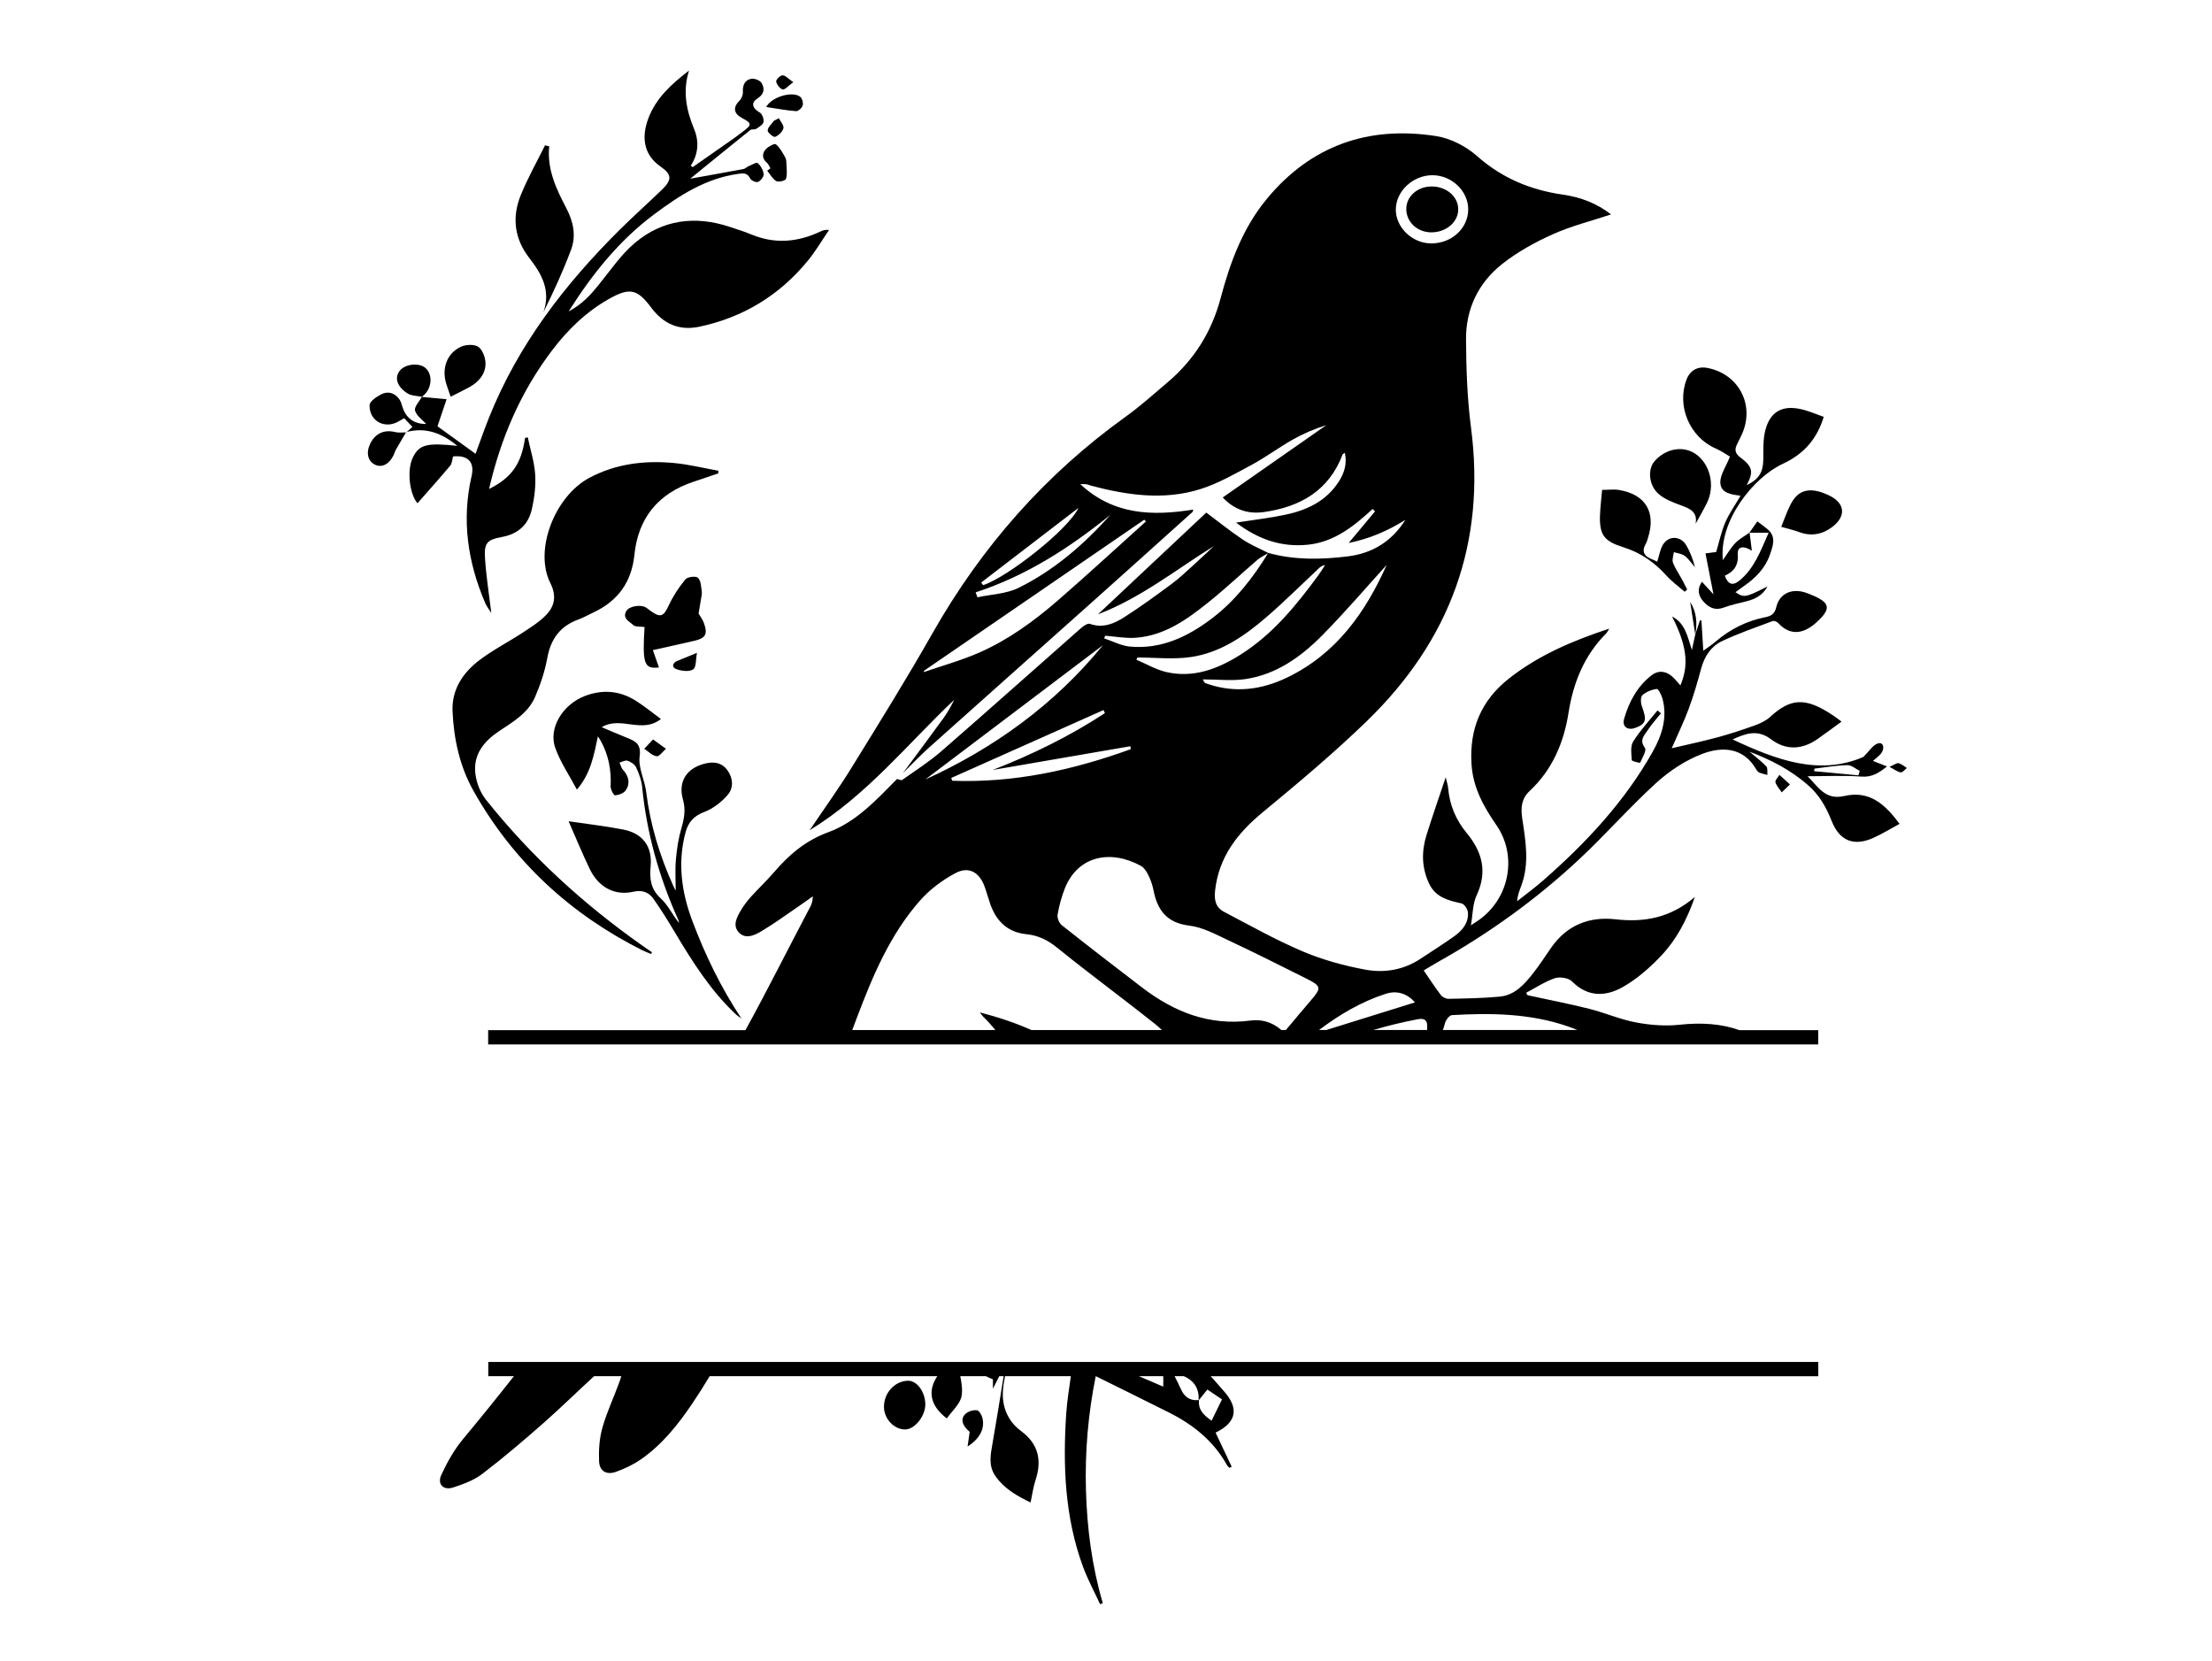 <?xml version="1.0" encoding="UTF-8"?><svg id="a" xmlns="http://www.w3.org/2000/svg" viewBox="0 0 800 600.7"><defs><style>.b{fill:none;}</style></defs><g><path class="b" d="M517.62,88.02c7.38,.05,13.35-5.41,13.4-12.26,.05-6.63-5.94-12.38-12.91-12.4-7.11-.02-13.33,5.84-13.27,12.51,.06,6.47,5.98,12.1,12.79,12.14Zm.12-20.6c5.38,0,9.62,3.63,9.64,8.27,.02,4.55-4.3,8.28-9.62,8.32-5.07,.04-9.09-3.6-9.17-8.32-.08-4.6,3.97-8.27,9.15-8.27Z"/><path class="b" d="M450.49,245.55c-4.93,.74-10.05,.12-15.48,.12,.5,.87,.57,1.15,.74,1.23,.41,.22,.86,.35,1.31,.5,9.88,3.28,19.44,1.97,28.58-2.46,17.69-8.57,28.23-23.5,35.91-40.71-7.76,8.54-15.29,17.38-23.44,25.6-7.66,7.72-16.51,14.04-27.62,15.7Z"/><path class="b" d="M430.72,237.59c-6.32,.93-12.88,.17-19.34,.17-.13,.27-.26,.54-.39,.8,3.6,1.52,7.07,3.6,10.82,4.46,9.87,2.27,18.7-1.15,26.87-6.31,11.63-7.34,20.14-17.83,28.16-28.75,.85-1.17,1.6-2.41,2.39-3.62-1.12,.16-1.72,.67-2.3,1.21-6.23,5.82-12.27,11.85-18.71,17.43-8.02,6.95-16.79,13.04-27.51,14.61Z"/><path class="b" d="M353.53,216.01c4.99-1.09,10.45-1.23,14.89-3.43,12.83-6.36,23.59-15.64,33.14-26.35-14.73,11.93-30.47,22.05-48.7,28.01l.67,1.78Z"/><path class="b" d="M438.51,223.49c8.35-6.37,14.64-14.56,20.12-23.42-1.31,.77-2.73,1.43-3.87,2.4-5.84,5-11.45,10.3-17.44,15.12-7.87,6.32-16.07,12.3-26.63,13.04-3.63,.25-7.32-.46-10.98-.74l-.35,.95c3.13,1.03,6.2,2.69,9.39,2.97,11.37,1.01,20.99-3.64,29.76-10.33Z"/><path class="b" d="M672.59,278.74c-1.49-.73-3-2.11-4.47-2.07-3.96,.1-7.91,.8-11.86,1.26-.06,.3-.12,.61-.19,.91,5.35,.51,10.7,1.01,16.05,1.52,.16-.54,.31-1.08,.47-1.63Z"/><path class="b" d="M334.1,243.04c6.64-2.29,13.46-4.18,19.88-6.98,10.6-4.62,19.92-11.41,28.62-18.95,10.77-9.33,21.24-19.01,31.84-28.54l-.58-.66c-26.55,18.2-53.09,36.41-79.64,54.61l-.12,.51Z"/><path class="b" d="M344.38,282.33c22.36,.85,43.74-3.87,64.6-11.43l-.18-1.05c-16.61,2.86-33.21,5.73-49.82,8.59,14.24-5.52,27.86-12.21,40.63-20.56-.17-.37-.34-.74-.51-1.11-18.36,8.18-36.72,16.36-55.07,24.55,.12,.34,.23,.67,.35,1.01Z"/><path class="b" d="M390.06,183.65l-35.2,27c.23,.32,.47,.64,.7,.96,8.88-2.93,30.75-20.07,34.5-27.96Z"/><path class="b" d="M501.23,359.37c-9,2.88-16.95,7.66-24.15,13.1h2.63c10.58-3.29,21.36-6.65,32.05-9.98-2.71-3.1-6.37-4.45-10.53-3.12Z"/><path class="b" d="M512.82,368.57c-5.46,1.02-10.82,2.32-16.08,3.9h19.42c.01-.54,.03-1.07,.03-1.61,0-2-1.13-2.71-3.36-2.29Z"/><path class="b" d="M566.92,371.13c-13.6-4.66-27.66-4.85-41.79-4.03-.92,.05-2.23,1.77-2.53,2.93-.22,.85-.48,1.66-.76,2.45h48.59c-1.15-.48-2.32-.93-3.52-1.34Z"/><path class="b" d="M417.69,370.21c-4.26-3.4-8.6-6.7-12.9-10.04-7.49-5.81-15.08-11.48-22.41-17.47-3.34-2.72-6.84-4.47-11.12-4.89-6.76-.67-10.9-4.66-13.08-10.88-.74-2.11-1.3-4.3-2.08-6.4-1.92-5.18-5.74-7.37-10.58-4.78-4.68,2.51-9.22,5.89-12.72,9.85-10.9,12.35-17.19,27.38-22.93,42.57-.54,1.43-1.07,2.86-1.61,4.29h51.73c-1.33-1.67-2.79-3.29-4.39-4.84-.33-.32-.57-.72-1.19-1.53,6.53,1.7,12.75,3.74,18.61,6.36h47.22c-.61-.66-1.45-1.39-2.54-2.26Z"/><path class="b" d="M629.05,209.99c5.34-4.34,7.6-10.52,10.6-17.33h-6.88c.25,2,.5,4,.81,6.51-2.78-1.87-5.28-1.69-5.08,1.14,.3,4.09-1.36,6.4-4.71,7.89,1.21,3.31,2.97,3.65,5.26,1.79Z"/><path class="b" d="M472.67,353.96c-9.4-4.71-18.8-9.43-28.32-13.9-4.58-2.15-9.31-4.75-14.18-5.34-8.27-1-11.62-5.69-13.02-13.02-.35-1.83-1.03-3.66-1.86-5.33-.61-1.23-1.49-2.61-2.62-3.24-10.93-6.02-22.8-3.73-27.51,8.07-1.22,3.05-2.07,6.3-2.65,9.53-.21,1.17,.52,3.04,1.46,3.78,9.65,7.65,19.4,15.17,29.19,22.65,11.51,8.79,24.2,13.81,39,11.9,4.09-.53,7.79,.42,11.29,3.4h1.64c3.22-3.83,6.18-7.39,9.19-10.89,3.68-4.28,3.61-5.01-1.59-7.62Z"/><path class="b" d="M398.92,233.3c-21.64,16.36-43.28,32.73-64.25,48.58,24.47-11.16,46.61-26.91,64.25-48.58Z"/><path d="M666.9,287.85c-6.84,1.65-9.6-3.69-13.16-7.15,6.5,0,13.02-.35,19.48,.13,3.9,.29,6.38-1.41,9.25-3.68-1.79-.7-3.23-1.27-5.09-1.99,1.15-1.01,1.89-1.56,2.52-2.22,2.01-2.09,1.36-4.83-.82-4.08-1.75,.6-2.99,2.72-5.16,4.86-16.04,6.92-31.68,1.01-47.31-6.34,4.68-2.12,8.99-3.77,13.9-.05,5.39,4.08,11.24,3.81,16.81-.08,2.86-2,5.65-4.09,8.71-6.31-1.16-.85-2.18-1.64-3.25-2.35-9.95-6.63-15.26-6.05-22.6,.67-1.51,1.39-3.56,2.34-5.52,3.05-4.44,1.6-8.93,3.08-13.48,4.31-5.46,1.48-11,2.64-16.58,3.96,2.16-4.96,4.39-9.54,6.15-14.29,1.76-4.74,3.17-9.63,4.49-14.52,1.18-4.37,3.54-8.02,7.49-9.9,5.93-2.82,12.19-4.96,18.36-7.28,.53-.2,1.61,.24,2.05,.73,4.67,5.12,9.72,3.43,13.7-.17,5.58-5.05,5.2-7.23-1.85-10.1-.98-.4-1.98-.82-3.01-1.05-4.62-1.06-8.48,.95-9.57,5.56-.58,2.45-1.88,3.21-3.93,3.62-6.76,1.34-12.71,4.31-17.95,8.79-1.38,1.18-2.92,2.18-4.51,3.35-.24-3.93-.46-7.48-.68-11.02-.19,.04-.37,.09-.56,.13-.56,1.68-1.12,3.36-1.68,5.05h0v.02h0c-.33,1.52-.66,3.05-1.2,5.55-1.68-5.14-2.44-9.66-7.18-12.13,6.43,12.48,5.44,18.96,3.03,24.93-.98-1.07-1.84-2.16-2.85-3.1-2.3-2.14-5.12-2.45-7.48-.64-5.25,4.01-8.28,9.67-10.06,15.9-.78,2.75,1.32,4.2,4.03,3.21,3.94-1.44,4.27-2.82,2.43-7.81-.45-1.21-.55-3.38,.17-4.02,1.37-1.23,3.4-2.03,5.24-2.26,.54-.07,1.71,2.28,2.07,3.65,1.78,6.86-.27,13.17-3.56,19.02-10.16,18.1-24.14,33.01-39.64,46.59-3.01,2.64-6.26,5.01-9.41,7.5,.18-2.31,.92-4.02,1.56-5.77,2.94-8.03,1.5-16.12,.28-24.2-.55-3.67-.32-7.07,2.62-9.82,8.23-7.69,12.41-17.43,14.13-28.35,1.72-10.91,5.66-20.72,13.59-28.67,.34-.34,.55-.83,1.15-1.76-13.36,4.4-25.58,9.63-36.23,18-10.1,7.93-14.44,18.27-13.59,31.11,.56,8.45,4.38,15.27,9.01,21.97,7.41,10.74,4.93,25.54-5.43,33.61-1.19,.93-2.5,1.71-3.8,2.59,.69-3.91,.6-7.69,2.03-10.76,4.02-8.56,2.11-15.77-3.59-22.65-3.86-4.66-6.15-10.06-6.67-16.15-.09-1.02-.44-2.02-.89-3.98-2.53,7.58-4.87,14.25-6.97,20.99-1.85,5.96-1.72,11.91,1.04,17.62,2.35,4.85,6.91,5.97,11.66,7.02,1,.22,2.23,2.1,2.31,3.28,.26,3.78-2.02,6.49-4.89,8.55-3.94,2.83-8.07,5.38-12.1,8.08-6.13,4.12-13.12,5.32-20.05,4.05-7.71-1.42-15.46-3.54-22.67-6.59-9.76-4.14-19.05-9.37-28.46-14.31-3.02-1.58-3.68-4.18-3.27-7.79,1.4-12.19,8.1-20.7,17.23-28.24,12.87-10.63,25.71-21.38,37.68-32.99,29.97-29.06,43.13-64.29,37.63-106.18-1.38-10.53-1.72-21.26-1.79-31.9-.07-11,4.52-20.46,13.11-27.22,5.5-4.33,11.84-7.84,18.25-10.71,6.71-3.01,13.96-4.82,21.08-7.18-5.02-3.95-10.98-6.24-17.29-7.14-11.8-1.69-22.1-5.94-31.18-13.98-3.98-3.52-9.54-6.39-14.74-7.2-24.52-3.85-45.36,3.38-61.37,22.81-8.61,10.45-13.2,22.92-16.61,35.77-3.25,12.23-9.59,22.31-19.16,30.43-4.97,4.21-9.83,8.6-15.11,12.39-29.16,20.93-52.23,47.17-69.94,78.37-9.34,16.46-19.35,32.54-29.29,48.65-4.66,7.55-9.87,14.77-15.14,22.59,20.72-12.69,35.36-31.18,52.31-47.2-1.17,2.29-2.38,4.55-3.87,6.61-4.86,6.69-9.82,13.31-14.74,19.96,3.11-3.06,6.11-6.25,9.35-9.15,19.51-17.46,39.08-34.84,58.61-52.28,12.28-10.97,24.52-21.98,36.76-32.99,.15-.14,.17-.42,.35-.91-14.73,2.36-28.79,2.05-40.89-9.19,1.05,0,1.65-.07,2.22,.02,.57,.09,1.11,.38,1.68,.53,13.08,3.45,26.35,5.38,39.52,1.24,6.45-2.03,12.49-5.51,18.49-8.74,5.09-2.74,9.77-6.23,14.8-9.1,3.86-2.2,7.97-3.95,12.27-5.29-12.36,8.63-24.73,17.26-37.46,26.15,4.31,4.59,9.36,6.07,14.94,5.27,13.13-1.87,23.48-7.74,28.43-20.87,.06-.15,.34-.23,.79-.51,.88,3.93-.21,7.3-2.21,10.4-4.53,7.06-11.55,10.33-19.38,11.97-5.61,1.18-11.34,1.83-17.75,2.83,8.06,6.1,16.46,8.98,26.02,7.99,9.54-.99,16.61-6.7,23.37-12.92,.29,.29,.59,.57,.88,.86-3.09,3.7-6.18,7.4-9.55,11.44,7.56-1.53,14.22-4.42,20.51-8.36-4.84,7.69-11.83,12.1-20.8,13.2-9.65,1.19-19.31,1.38-28.81-1.25h0c-3.09-1.58-6.35-2.93-9.23-4.85-4.49-3-8.71-6.41-13.16-9.73-12.59,11.82-25.6,24.04-39.19,36.8,15.76-6.08,28.28-16.22,41.94-24.69-2.5,2.33-4.98,4.7-7.52,6.99-2.55,2.3-5.04,4.7-7.8,6.73-5.61,4.14-11.25,8.27-17.12,12.01-3.68,2.35-7.73,4.07-12.43,2.39-.79-.28-2.3,.77-3.18,1.54-16.8,14.79-33.49,29.71-50.38,44.41-4.44,3.87-9.47,7.07-14.29,10.49-.36,.26-1.24-.21-1.88-.34-7.42,7.52-14.81,15.57-24.78,19.22-8.34,3.05-14.27,8.16-19.75,14.55-2.62,3.06-5.59,5.81-8.28,8.8-1.34,1.49-2.58,3.11-3.6,4.83-1.45,2.46-3.1,5.38-.97,7.9,2.37,2.81,5.69,1.31,8.15-.14,4.77-2.82,9.26-6.13,13.85-9.25,1.66-1.13,3.28-2.32,4.92-3.48-.01,1.63-.38,2.76-.92,3.79-7.85,14.85-15.36,29.89-23.43,44.61h-93.06v5.17h481.03v-5.17h-28.49c-6.45-2.32-13.71-2.82-21.64-1.96-5.17,.56-10.62,.13-15.75-.83-5.76-1.08-11.26-3.51-16.98-4.94-7.37-1.85-14.85-3.29-22.28-4.91-.16-.29-.33-.58-.49-.87,3.44-1.82,6.75-4.04,10.39-5.28,1.78-.6,4.93-.11,6.19,1.16,5.81,5.85,12.38,5.49,18.55,1.94,5.12-2.95,9.78-7.05,13.85-11.38,5.38-5.71,9.07-12.65,12.04-21.08-8.92,7.59-18.33,9.24-28.74,8.06-9.46-1.07-17.51,2.1-23.17,10.18-2.18,3.1-4.21,6.31-6.55,9.28-3.17,4.04-6.66,8-12.16,8.51-6.13,.57-12.3,.66-18.46,.79-.94,.02-2.22-.63-2.8-1.38-2.12-2.77-4.01-5.73-6.19-8.89,1.58-.94,3.46-2.11,5.39-3.19,18.36-10.3,35.34-22.55,50.72-36.89,9.61-8.96,18.31-18.92,28.02-27.76,4.79-4.36,10.6-8.18,16.62-10.47,7.3-2.78,14.84-2.27,19.36,5.37,.3,.5,.66,1.11,1.15,1.33,.96,.43,2.03,.63,3.05,.92-.11-1.06,.18-2.5-.4-3.1-1.85-1.93-4.03-3.56-6.08-5.31,7.66,2.88,14.8,6.58,21.05,11.99,4.17,3.61,6.69,8.06,8.69,13.12,2.85,7.23,8.09,9.21,15.12,6.03,3.18-1.44,6.17-3.29,9.42-5.05-5.25-7.04-10.88-12.27-20.2-10.01Zm-10.64-9.91c3.95-.46,7.9-1.16,11.86-1.26,1.47-.04,2.98,1.34,4.47,2.07-.16,.54-.31,1.08-.47,1.63-5.35-.51-10.7-1.01-16.05-1.52,.06-.3,.12-.61,.19-.91Zm-266.2-94.29c-3.75,7.89-25.62,25.03-34.5,27.96-.23-.32-.47-.64-.7-.96l35.2-27Zm24.38,4.92c-10.6,9.53-21.07,19.2-31.84,28.54-8.69,7.54-18.02,14.33-28.62,18.95-6.42,2.8-13.24,4.68-19.88,6.98l.12-.51c26.55-18.2,53.09-36.41,79.64-54.61l.58,.66Zm-12.89-2.36c-9.55,10.71-20.31,19.99-33.14,26.35-4.44,2.2-9.9,2.35-14.89,3.43l-.67-1.78c18.23-5.96,33.97-16.08,48.7-28.01Zm103.27-110.34c-.06-6.67,6.16-12.53,13.27-12.51,6.98,.02,12.96,5.77,12.91,12.4-.05,6.84-6.02,12.3-13.4,12.26-6.8-.04-12.73-5.67-12.79-12.14Zm-3.29,128.37c-7.68,17.21-18.22,32.15-35.91,40.71-9.14,4.43-18.71,5.74-28.58,2.46-.44-.15-.9-.29-1.31-.5-.17-.09-.23-.37-.74-1.23,5.43,0,10.56,.61,15.48-.12,11.1-1.66,19.96-7.98,27.62-15.7,8.15-8.22,15.68-17.07,23.44-25.6Zm-24.6,1.31c.58-.54,1.18-1.05,2.3-1.21-.8,1.21-1.54,2.45-2.39,3.62-8.01,10.93-16.53,21.41-28.16,28.75-8.18,5.16-17.01,8.58-26.87,6.31-3.75-.86-7.22-2.94-10.82-4.46,.13-.27,.26-.54,.39-.8,6.45,0,13.02,.76,19.34-.17,10.72-1.58,19.49-7.67,27.51-14.61,6.44-5.58,12.49-11.61,18.71-17.43Zm-77.24,24.34c3.66,.27,7.36,.99,10.98,.74,10.56-.74,18.77-6.72,26.63-13.04,5.99-4.81,11.59-10.11,17.44-15.12,1.14-.97,2.55-1.63,3.87-2.4-5.48,8.86-11.76,17.04-20.12,23.42-8.77,6.69-18.39,11.34-29.76,10.33-3.19-.28-6.26-1.94-9.39-2.97l.35-.95Zm-.08,27.99c-12.77,8.35-26.4,15.04-40.63,20.56,16.61-2.86,33.21-5.73,49.82-8.59l.18,1.05c-20.87,7.56-42.24,12.28-64.6,11.43-.12-.34-.23-.67-.35-1.01,18.36-8.18,36.72-16.36,55.07-24.55,.17,.37,.34,.74,.51,1.11Zm-.7-24.59c-17.64,21.68-39.78,37.43-64.25,48.58,20.97-15.86,42.61-32.22,64.25-48.58Zm-25.92,139.17c-5.87-2.63-12.09-4.66-18.61-6.36,.63,.81,.87,1.21,1.19,1.53,1.6,1.55,3.06,3.16,4.39,4.84h-51.73c.54-1.43,1.07-2.86,1.61-4.29,5.74-15.19,12.03-30.22,22.93-42.57,3.5-3.97,8.05-7.34,12.72-9.85,4.84-2.6,8.67-.4,10.58,4.78,.78,2.1,1.34,4.28,2.08,6.4,2.19,6.22,6.32,10.21,13.08,10.88,4.28,.43,7.78,2.17,11.12,4.89,7.34,5.99,14.93,11.67,22.41,17.47,4.31,3.34,8.65,6.63,12.9,10.04,1.09,.87,1.93,1.6,2.54,2.26h-47.22Zm90.44,0c-3.5-2.98-7.21-3.93-11.29-3.4-14.8,1.91-27.49-3.11-39-11.9-9.79-7.47-19.54-15-29.19-22.65-.94-.75-1.67-2.62-1.46-3.78,.57-3.24,1.43-6.48,2.65-9.53,4.72-11.8,16.59-14.09,27.51-8.07,1.14,.63,2.02,2.01,2.62,3.24,.83,1.68,1.5,3.5,1.86,5.33,1.4,7.33,4.76,12.02,13.02,13.02,4.88,.59,9.6,3.19,14.18,5.34,9.52,4.47,18.92,9.19,28.32,13.9,5.21,2.61,5.27,3.34,1.59,7.62-3.01,3.5-5.96,7.05-9.19,10.89h-1.64Zm13.63,0c7.2-5.44,15.16-10.21,24.15-13.1,4.16-1.33,7.82,.02,10.53,3.12-10.7,3.33-21.47,6.68-32.05,9.98h-2.63Zm45.53-2.45c.3-1.16,1.6-2.87,2.53-2.93,14.12-.82,28.18-.63,41.79,4.03,1.2,.41,2.36,.86,3.52,1.34h-48.59c.28-.79,.54-1.6,.76-2.45Zm-6.43,.84c0,.54-.02,1.07-.03,1.61h-19.42c5.27-1.57,10.63-2.87,16.08-3.9,2.23-.42,3.36,.29,3.36,2.29Z"/><path d="M170.52,172.33c-3.61,15.82-1.35,31,4.96,45.73,.53,1.24,1.41,2.32,2.21,3.6-.81-6.77-1.85-13.17-2.27-19.62-.38-5.72,.61-6.84,6.24-7.89,5.81-1.09,9.44-4.5,10.69-10.01,.93-4.09,1.47-8.43,1.2-12.6-.3-4.51-1.74-8.95-2.68-13.41-.33,.08-.66,.16-.98,.24-1.31,9.33-4.84,14.4-13.01,18.44,4.22-18.38,11.45-35.16,22.77-50.09,5.71-7.53,12.4-14.02,20.69-18.68,7.45-4.18,10.17-3.51,15.2,3.22,4.35,5.82,10.06,8.44,17.37,6.89,15.87-3.36,28.97-11.35,39.24-23.86,2.85-3.47,5.14-7.41,7.69-11.13-1.51-.18-2.35,.19-3.17,.58-8.21,3.88-16.52,4.58-25.05,1-2.5-1.05-5.11-1.84-7.69-2.7-12.49-4.15-24.29-2.67-34.37,5.85-4.98,4.21-8.78,9.84-12.93,14.98-2.94,3.65-5.97,7.09-10.98,9.75,8.78-13.88,18.39-25.74,30.9-35.09,9.17-6.85,18.62-12.99,30.29-14.64,1.88-.27,3.39-.51,4.46,1.64,.38,.76,2.18,1.55,2.86,1.25,.95-.41,2.13-1.91,2.03-2.8-.17-1.44-1.06-3.06-2.15-4.01-.46-.4-2.25,.69-3.4,1.18-.61,.26-1.11,.86-1.73,.97-6.41,1.21-12.84,2.34-19.28,3.5,7.16-5.82,14.39-11.73,21.68-17.57,.54-.43,1.65-.1,2.25-.5,1.01-.66,2.41-1.51,2.58-2.46,.19-1.06-.49-2.9-1.37-3.41-2.75-1.59-3.3-3.52-.69-5.18,2.42-1.54,2.46-3.55,1.39-5.44-.55-.97-2.57-1.78-3.74-1.57-2.42,.42-3.18,2.38-3.06,4.85,.05,1.03-.51,2.37-1.25,3.1-2.36,2.32-2.13,4.6,.87,6.2,3.72,1.98,3.74,2.44,.23,5.06-1.04,.78-2.06,1.59-3.13,2.34-4.95,3.47-9.91,6.93-14.86,10.39-.24-.16-.48-.33-.72-.49,2.79-4.27,3.07-8.81,1.23-13.26-2.84-6.86-4.21-13.76-1.84-21.17-6.25,4.81-11.96,9.9-14.75,17.38-2.3,6.16-2.08,12.82,4.45,17.34,4.26,2.96,4.13,4.88,.33,8.53-4.95,4.77-10.08,9.35-14.96,14.18-19.93,19.76-36.83,41.66-47.37,67.97-1.82,4.54-3.42,9.17-4.91,13.19-4.75-3.43-9.47-6.84-13.77-9.95,.97-2.89,1.98-5.87,3.3-9.79-3.56-.33-6.27-.58-8.96-.83-.93,1.68-2.83,3.64-2.45,4.95,.56,1.96,2.79,3.43,4.05,4.83-4.46,.07-7.56-2.17-8.8-6.77-.21-.78-.52-1.6-1-2.25-1.71-2.31-4.13-2.94-6.56-1.67-1.67,.88-4.12,2.54-4.14,3.89-.12,5.86,5.62,8.8,10.61,5.81,.59-.35,1.18-.68,1.9-1.09,1.06,1.12,2.01,2.11,2.99,3.14-.77,.69-1.4,1.26-2.03,1.82,6.9-1.76,12.71,.43,18.27,5.04-11.01-1.18-13.73-.47-16.02,4.06-2.38,4.71-1.22,13.47,1.61,16.69,3.92-4.46,7.96-8.98,11.86-13.62,.65-.78,.66-2.09,1.01-3.31,5.4-.53,7.88,1.98,6.68,7.24Z"/><path d="M232.39,343.66c1,.5,2.06,.88,3.09,1.32,.11-.2,.21-.41,.32-.61-1.14-.79-2.29-1.58-3.43-2.38-21.34-15.02-40.44-32.47-56.69-52.9-2.01-2.52-3.35-6.06-3.75-9.28-.86-7.01,3.13-11.81,8.69-15.5,5.04-3.35,10.42-6.52,12.92-12.32,1.94-4.51,3.53-9.3,4.41-14.12,1.25-6.83,4.64-11.43,11.15-13.83,1.99-.73,3.86-1.78,5.78-2.7,8.74-4.17,13.57-11.01,14.56-20.7,1.37-13.39,8.61-22.17,21.36-26.43,2.99-1,5.98-2.01,8.97-3.02l.03-.96c-5.31-.96-10.59-2.28-15.95-2.79-10.65-1.02-21.08,.23-30.68,5.33-12.59,6.69-20.06,26.21-14.18,37.96,2.41,4.82,1.64,8.51-1.67,11.85-2.45,2.46-5.51,4.37-8.44,6.29-5.14,3.36-10.66,6.17-15.52,9.87-5.95,4.53-10.03,10.6-9.69,18.47,.44,10.14,2.65,20.07,7.63,28.89,14.36,25.46,34.99,44.49,61.1,57.58Z"/><path d="M254.67,293.65c3.22-1.24,6.33-3.63,8.58-6.29,2.13-2.52,1.89-6.07-.24-8.93-2.13-2.86-5.16-3.09-8.34-2.24-6.42,1.71-9.49,6.5-7.67,12.93,1.04,3.66,.48,6.81-.54,10.28-1.09,3.7-1.68,7.6-2.01,11.45-.33,3.78-.07,7.6-.07,11.2-.13-.24-.48-.83-.76-1.45-4.97-10.93-8.45-22.27-9.92-34.24-.53-4.31-2.92-8.7-2.36-12.77,.65-4.79-1.77-5.66-4.9-6.92-2.96-1.19-5.89-2.47-8.83-3.71,6.94-4.17,14.49,2.52,21.42-2.96-3.2-2.34-6.03-4.69-9.12-6.63-5.78-3.63-11.99-4.13-18.36-1.7-8.06,3.08-13.3,11.64-10.73,18.8,1.86,5.18,5.07,9.87,7.82,15.06,5.02-5.81,6.13-12.4,7.61-19.26,.55,.89,.82,1.27,1.05,1.68,2.81,5.12,3.83,10.59,3.54,16.41-.06,1.12,1.15,3.3,1.61,3.25,1.37-.12,3.17-.78,3.88-1.84,1.7-2.55,1.06-5.12-1.03-7.41-.62-.68-.83-1.72-1.24-2.6,.98-.26,2.12-.95,2.9-.67,1.2,.43,2.61,1.32,3.11,2.4,1.03,2.22,1.93,4.65,2.17,7.07,1.65,16.74,6.14,32.69,13.04,48,.17,.37,.22,.8,.32,1.21-2.38-2.89-3.95-6.43-6.57-8.83-3.71-3.4-4.15-7.11-3.72-11.71,.67-7.18-2.9-11.89-9.93-13.26-6.58-1.28-13.26-2.03-19.74-2.99,2.55,5.78,4.94,11.65,7.69,17.34,3.16,6.53,8.99,9.67,15.7,8.15,3.37-.76,5.66,.21,7.38,2.66,2.78,3.96,5.33,8.09,7.81,12.25,6.26,10.49,12.78,20.79,21.74,29.26,.66,.63,1.46,1.12,2.19,1.67-7.42-11.18-13.13-22.99-17.76-35.3-3.9-10.37-5.4-21.03-2.46-32,.99-3.68,2.95-5.92,6.73-7.38Z"/><path d="M620.49,162.17c2.16,.94,4.13,2.35,5.17,2.95-1.46,3.7-3.59,6.61-3.48,9.44,.14,3.91,4.23,4.26,7.31,4.71-1.92,3.3-4.08,6.31-5.51,9.63-1.47,3.41-2.23,7.13-3.3,10.71-1.06,.14-2.19,.29-3.87,.51,.93,4.75,1.79,9.17,2.89,14.81-1.78-1.94-2.93-3.19-4.15-4.53-1.96,2.71-1.25,5.15,.58,7.19,1.88,2.1,4.17,3.3,7.27,2.12,2.62-1,5.4-1.55,8.13-2.25,3.11-.79,5.88-2.04,7.71-5.39-7.97,4.03-8.52,4.14-11.59,2.07,1.11-.8,2.13-1.56,3.17-2.28,4.16-2.91,7.64-6.44,9.31-11.33,1.05-3.08,2.39-6.38-.84-9.13-1.19-1.01-2.48-1.91-3.73-2.86-.95,1.36-1.9,2.71-2.85,4.07-1.73,1.24-3.68,2.28-5.13,3.79-1.66,1.73-2.87,3.89-4.48,6.15-1.49-14.24,11.06-29.92,21.69-34.84,7.54-3.49,12.3-8.87,14.79-16.97-2.76-.95-5.48-2.17-8.32-2.8-6.77-1.5-11.13,.99-12.84,7.77-.85,3.36-.64,7.02-.7,10.54-.08,4.58-1.65,7.12-6,9.17,2.55-4.87,2.19-6.65-2.38-10.08-1.76-1.32-2.08-2.72-1.16-4.58,.58-1.17,1.16-2.33,1.71-3.51,4.91-10.57-.87-21.93-12.31-24.19-3.56-.7-6.34,.82-7.62,4.19-3.65,9.6,1.15,20.83,10.52,24.92Zm8.01,38.13c-.21-2.83,2.3-3.01,5.08-1.14-.31-2.51-.56-4.52-.81-6.51h6.88c-3.01,6.81-5.26,12.99-10.6,17.33-2.29,1.86-4.05,1.52-5.26-1.79,3.35-1.5,5-3.81,4.71-7.89Z"/><path d="M196.54,112.88c3.75-7.5,7.16-14.99,10.03-22.68,1.87-5.01,.74-10.14-1.68-14.78-3.69-7.06-7.11-14.13-6.26-22.51-.51-.12-1.01-.23-1.52-.35-2.96,6-6.28,11.85-8.78,18.03-3.24,8.01-2.31,15.76,3.14,22.76,4.44,5.7,7.82,11.72,5.07,19.52Z"/><path d="M578.65,186.3c-.23,7.37,1.63,9.45,8.64,11.65,6,1.88,11.08,5.39,15.34,10.13,1.97,2.19,4.41,3.95,6.64,5.91,.31-.27,.62-.53,.93-.8-.66-1.29-1.3-2.59-2-3.86-1.06-1.96-2.39-3.82-3.15-5.89-.4-1.08,.18-2.51,.32-3.78,1.34,.43,2.9,.55,3.95,1.36,1.43,1.1,2.47,2.72,3.68,4.12-.71-2.93-1.76-5.67-3.26-8.13-1.97-3.23-6.2-3.37-8.23-.19-1.13,1.77-1.42,4.07-2.15,6.31-.45-.21-1.15-.61-1.89-.89-2.88-1.09-3.87-2.85-2.2-5.7,.35-.6,.51-1.31,.73-1.99,2.99-9.25-.79-15.7-10.33-17.35-1.93-.33-3.96-.05-6.25-.05-.28,3.28-.66,6.22-.75,9.17Z"/><path d="M253.8,213.85c-.24-1.73-.32-3.93-1.39-4.93-.75-.7-3.77-.33-4.53,.59-2.36,2.86-4.46,6.05-6.02,9.41-1.88,4.03-2.92,4.58-6.56,2-.58-.41-1.11-.9-1.71-1.26-1.9-1.14-6.03-.48-7.05,1.26-1.6,2.73,1.13,3.82,2.45,5.08,.83,.79,2.69,.52,4.12,.72-.8,13.35-.2,15.25,5.21,14.65-.74-2.11-1.44-4.13-2.2-6.28,5.15-1.16,10.07-2.23,14.98-3.37,4.16-.97,4.94-2.41,3.44-6.52-.47-1.28-1.36-2.41-1.88-3.32,.32-1.94,.58-3.37,.79-4.81,.16-1.07,.49-2.17,.35-3.2Z"/><path d="M599.89,178.66c2.21,1.91,5.23,3.03,8.04,4.07,3.26,1.2,6.09,2.37,5.31,6.67,1.35-2.46,2.77-4.89,4.03-7.4,3.19-6.34,1.24-14.4-4.27-18-4.49-2.93-10.7-1.74-14.64,2.81-2.51,2.9-2.1,8.71,1.53,11.85Z"/><path d="M647.47,182.63c-1.3,2.62-2.25,5.41-3.26,7.88,2.26,.65,4.38,1.13,6.41,1.88,4.24,1.58,8.17,.96,11.74-1.61,5.54-4,5.03-8.95-1.1-11.74-.86-.39-1.73-.78-2.62-1.06-5.26-1.64-8.72-.27-11.16,4.65Z"/><path d="M162.98,143.45c2.26-1.15,4.48-2.21,6.65-3.38,3.3-1.78,5.78-4.52,5.96-8.22,.1-2.15-.91-5.13-2.49-6.36-1.39-1.08-4.6-.94-6.43-.09-5.22,2.43-7.09,8.18-5.13,13.85,.46,1.31,.9,2.63,1.44,4.21Z"/><path d="M153.57,142.65c2.68-2.71,2.85-7.29,.37-9.53-2.28-2.06-7.36-1.55-9.35,.92-1.99,2.48-1.07,5.75,2.77,8.21,1.43,.91,3.47,.86,5.23,1.25l-.08,.07h.04s.03-.04,.04-.06c.33-.28,.68-.55,.98-.85Z"/><path d="M142.85,156.23c-3.87-.96-7.12,.48-8.94,4.18-1.61,3.28-.9,6.38,1.74,7.64,2.47,1.18,5.12-.18,6.71-3.47,.31-.63,.46-1.34,.81-1.95,1.19-2.1,2.44-4.18,3.66-6.26-1.33-.02-2.72,.18-3.98-.14Z"/><path d="M146.83,156.37s.08,0,.12,0l-.04-.04,.04,.04,.15-.14c-.07,.02-.15,.03-.22,.05l-.05,.09Z"/><path d="M277.34,58.83c.59,.5,.88,1.34,1.31,2.03-.39,.29-.78,.57-1.18,.86,1.06,1.3,1.91,2.97,3.27,3.76,.81,.47,3.28-.12,3.5-.76,.54-1.53,.25-3.38,.2-5.1-.03-.91-.02-1.95-.44-2.7-.96-1.71-1.95-3.53-3.4-4.76-.43-.37-2.72,.79-3.6,1.75-1.38,1.52-1.51,3.35,.34,4.93Z"/><path d="M600.7,257.95l-1.24-1.06c-2.98,3.71-6.28,7.23-8.79,11.24-1.08,1.72-.66,4.48-.52,6.75,.02,.4,2.96,1.08,3.02,.93,.81-1.77,2.41-4.47,1.73-5.38-2.14-2.87-.17-4.55,1.04-6.41,1.39-2.14,3.15-4.05,4.75-6.06Z"/><path d="M290.3,38.14c.26-.91-.15-2.51-.86-3.11-2.52-2.15-10.17-.24-12.35,3.66,3.95,.59,7.37,1.25,10.83,1.5,.78,.06,2.12-1.17,2.38-2.05Z"/><path d="M244.59,241.96c1.87,.69,4.66,1.04,6.09,.1,1.17-.77,.93-3.67,1.39-5.98-3,1.23-5.02,2.07-7.05,2.88-1.95,.78-2.1,2.38-.43,3Z"/><path d="M233,270.77c1.49,.97,2.9,2.49,4.49,2.7,.98,.13,2.23-1.73,3.36-2.69-1.4-1.02-2.8-2.03-4.67-3.39l-3.18,3.39Z"/><path d="M277.63,47.16c-.06,.77,2.14,2.56,2.7,2.33,1.26-.51,2.69-1.85,3-3.11,.25-1.02-1.04-2.41-1.64-3.64-.6,.31-1.2,.62-1.79,.93-.82,1.16-2.17,2.28-2.26,3.5Z"/><path d="M642.11,282.84c.37,1.34,1.48,2.47,2.28,3.69,.8-.77,1.6-1.55,2.97-2.87-1.63-1.47-2.72-2.46-3.8-3.45-.52,.89-1.64,1.94-1.44,2.63Z"/><path d="M283.07,32.34c.79,.19,1.98-1.28,3.84-2.63-1.85-1.26-2.87-2.48-3.89-2.48-.83,0-2.43,1.62-2.31,2.25,.22,1.12,1.35,2.61,2.36,2.86Z"/><path d="M686.65,275.98c-.62-.17-1.47,.55-3.3,1.32,2.02,1.05,3.02,1.91,4.09,2,.69,.06,1.47-1.02,2.21-1.59-.99-.61-1.93-1.44-3-1.74Z"/><path d="M611.27,217.65c.61,3.94,1.22,7.88,1.84,11.82,.79-4.13,.5-8.11-1.84-11.82Z"/><path d="M517.77,84.02c5.32-.04,9.64-3.77,9.62-8.32-.02-4.64-4.27-8.28-9.64-8.27-5.18,0-9.23,3.68-9.15,8.27,.09,4.72,4.1,8.36,9.17,8.32Z"/></g><g><path class="b" d="M411.9,497.64c2.86,1.23,5.79,2.48,8.82,3.79,0-1.84,.04-2.84,0-3.79h-8.82Z"/><path class="b" d="M433.62,506.28h.03c-.35,3.38,1.53,5.38,4.56,7.44,1.45-2.95,2.73-5.57,3.77-7.69-2.27-1.53-3.88-2.62-5.28-3.56-.85,1.05-1.95,2.42-3.07,3.8Z"/><path class="b" d="M427.05,502.21c1.26,2.88,3.28,4.4,6.47,4.08,.2-4.1-1.56-6.99-5.37-8.64h-3.34c.8,1.57,1.58,3.05,2.24,4.56Z"/><path d="M328.29,499.29c-4.77,.18-8.63,4.44-8.59,9.49,.03,4.32,3.65,8.15,7.68,8.13,3.47-.02,7.32-4.86,7.27-9.15-.05-4.54-3.09-8.59-6.36-8.47Z"/><path d="M353.3,509.97c-1.31-.16-3.08,.37-4.08,1.27-1.99,1.78-1.25,4.3,1.48,6.53-.23,1.62-.46,3.18-.76,5.31,4.45-2.86,6.26-6.45,5.39-10.26-.25-1.1-1.22-2.75-2.02-2.85Z"/><path d="M176.59,492.47v5.17h9.28c-6.03,7.66-12.16,15.24-18.41,22.75-3.2,3.84-5.73,8.37-7.84,12.92-1.58,3.4,.72,5.75,4.32,4.57,3.66-1.2,7.5-2.61,10.5-4.91,7.69-5.89,15.09-12.18,22.36-18.59,6.15-5.43,12.01-11.19,18.06-16.73h9.84c-.16,.56-.33,1.11-.52,1.66-2.03,5.66-4.66,11.14-6.3,16.91-1.11,3.88-1.38,8.13-1.22,12.19,.14,3.54,2.64,5.03,6.02,3.85,3.19-1.12,6.36-2.62,9.13-4.55,7.6-5.28,13.32-12.42,18.45-20,2.24-3.3,4.36-6.65,6.39-10.06h82.33c-3.61,5.46-2.53,10.74,3.45,15.27,1.87-2.68,4.78-5.15,5.33-8.06,.42-2.28,.02-4.71-.46-7.21h9.27c.67,.36,1.49,.72,2.53,1.15v3.38c.82-1.61,1.56-3.08,2.3-4.53h1.58c-1.32,8.06-2.58,16.14-4,24.18-.73,4.12-1.61,8.19,1.05,11.97,3.21,4.58,7.84,7.18,12.69,9.52,.63-2.92,.95-5.53,1.76-7.97,2.39-7.21,1.16-13.16-5.2-17.87-4.83-3.57-6.94-8.79-6.55-14.6,.12-1.74,.4-3.46,.75-5.23h23.81c-.63,4.52-1.38,9.03-1.68,13.58-1.24,18.78-.52,37.42,6.08,55.34,1.71,4.64,4.1,9.02,6.17,13.53,.33-.13,.65-.26,.98-.38-3.93-13.36-5.7-27.02-6.09-40.88-.4-13.93,.81-27.7,3.53-41.17h.07c9.09,4.5,17.76,8.75,26.39,13.09,8.74,4.39,16.16,10.28,21,19.02,.22,.4,.62,.7,.93,1.04l.78-.47c-1.94-4.1-3.88-8.19-5.82-12.29,7.58-3.68,8.6-8.75,2.96-15.05-1.26-1.41-2.49-2.86-3.74-4.28-.33-.37-.66-.72-1-1.06h219.76v-5.17H176.59Zm244.12,8.96c-3.03-1.31-5.96-2.56-8.82-3.79h8.82c.04,.95,0,1.95,0,3.79Zm21.25,4.61c-1.03,2.11-2.32,4.74-3.77,7.69-3.03-2.06-4.9-4.07-4.56-7.45h-.03c1.11-1.38,2.22-2.75,3.07-3.8,1.4,.95,3.02,2.03,5.28,3.56Zm-8.45,.25c-3.2,.32-5.22-1.19-6.47-4.08-.66-1.52-1.44-2.99-2.24-4.56h3.34c3.81,1.65,5.57,4.54,5.37,8.64Z"/></g></svg>